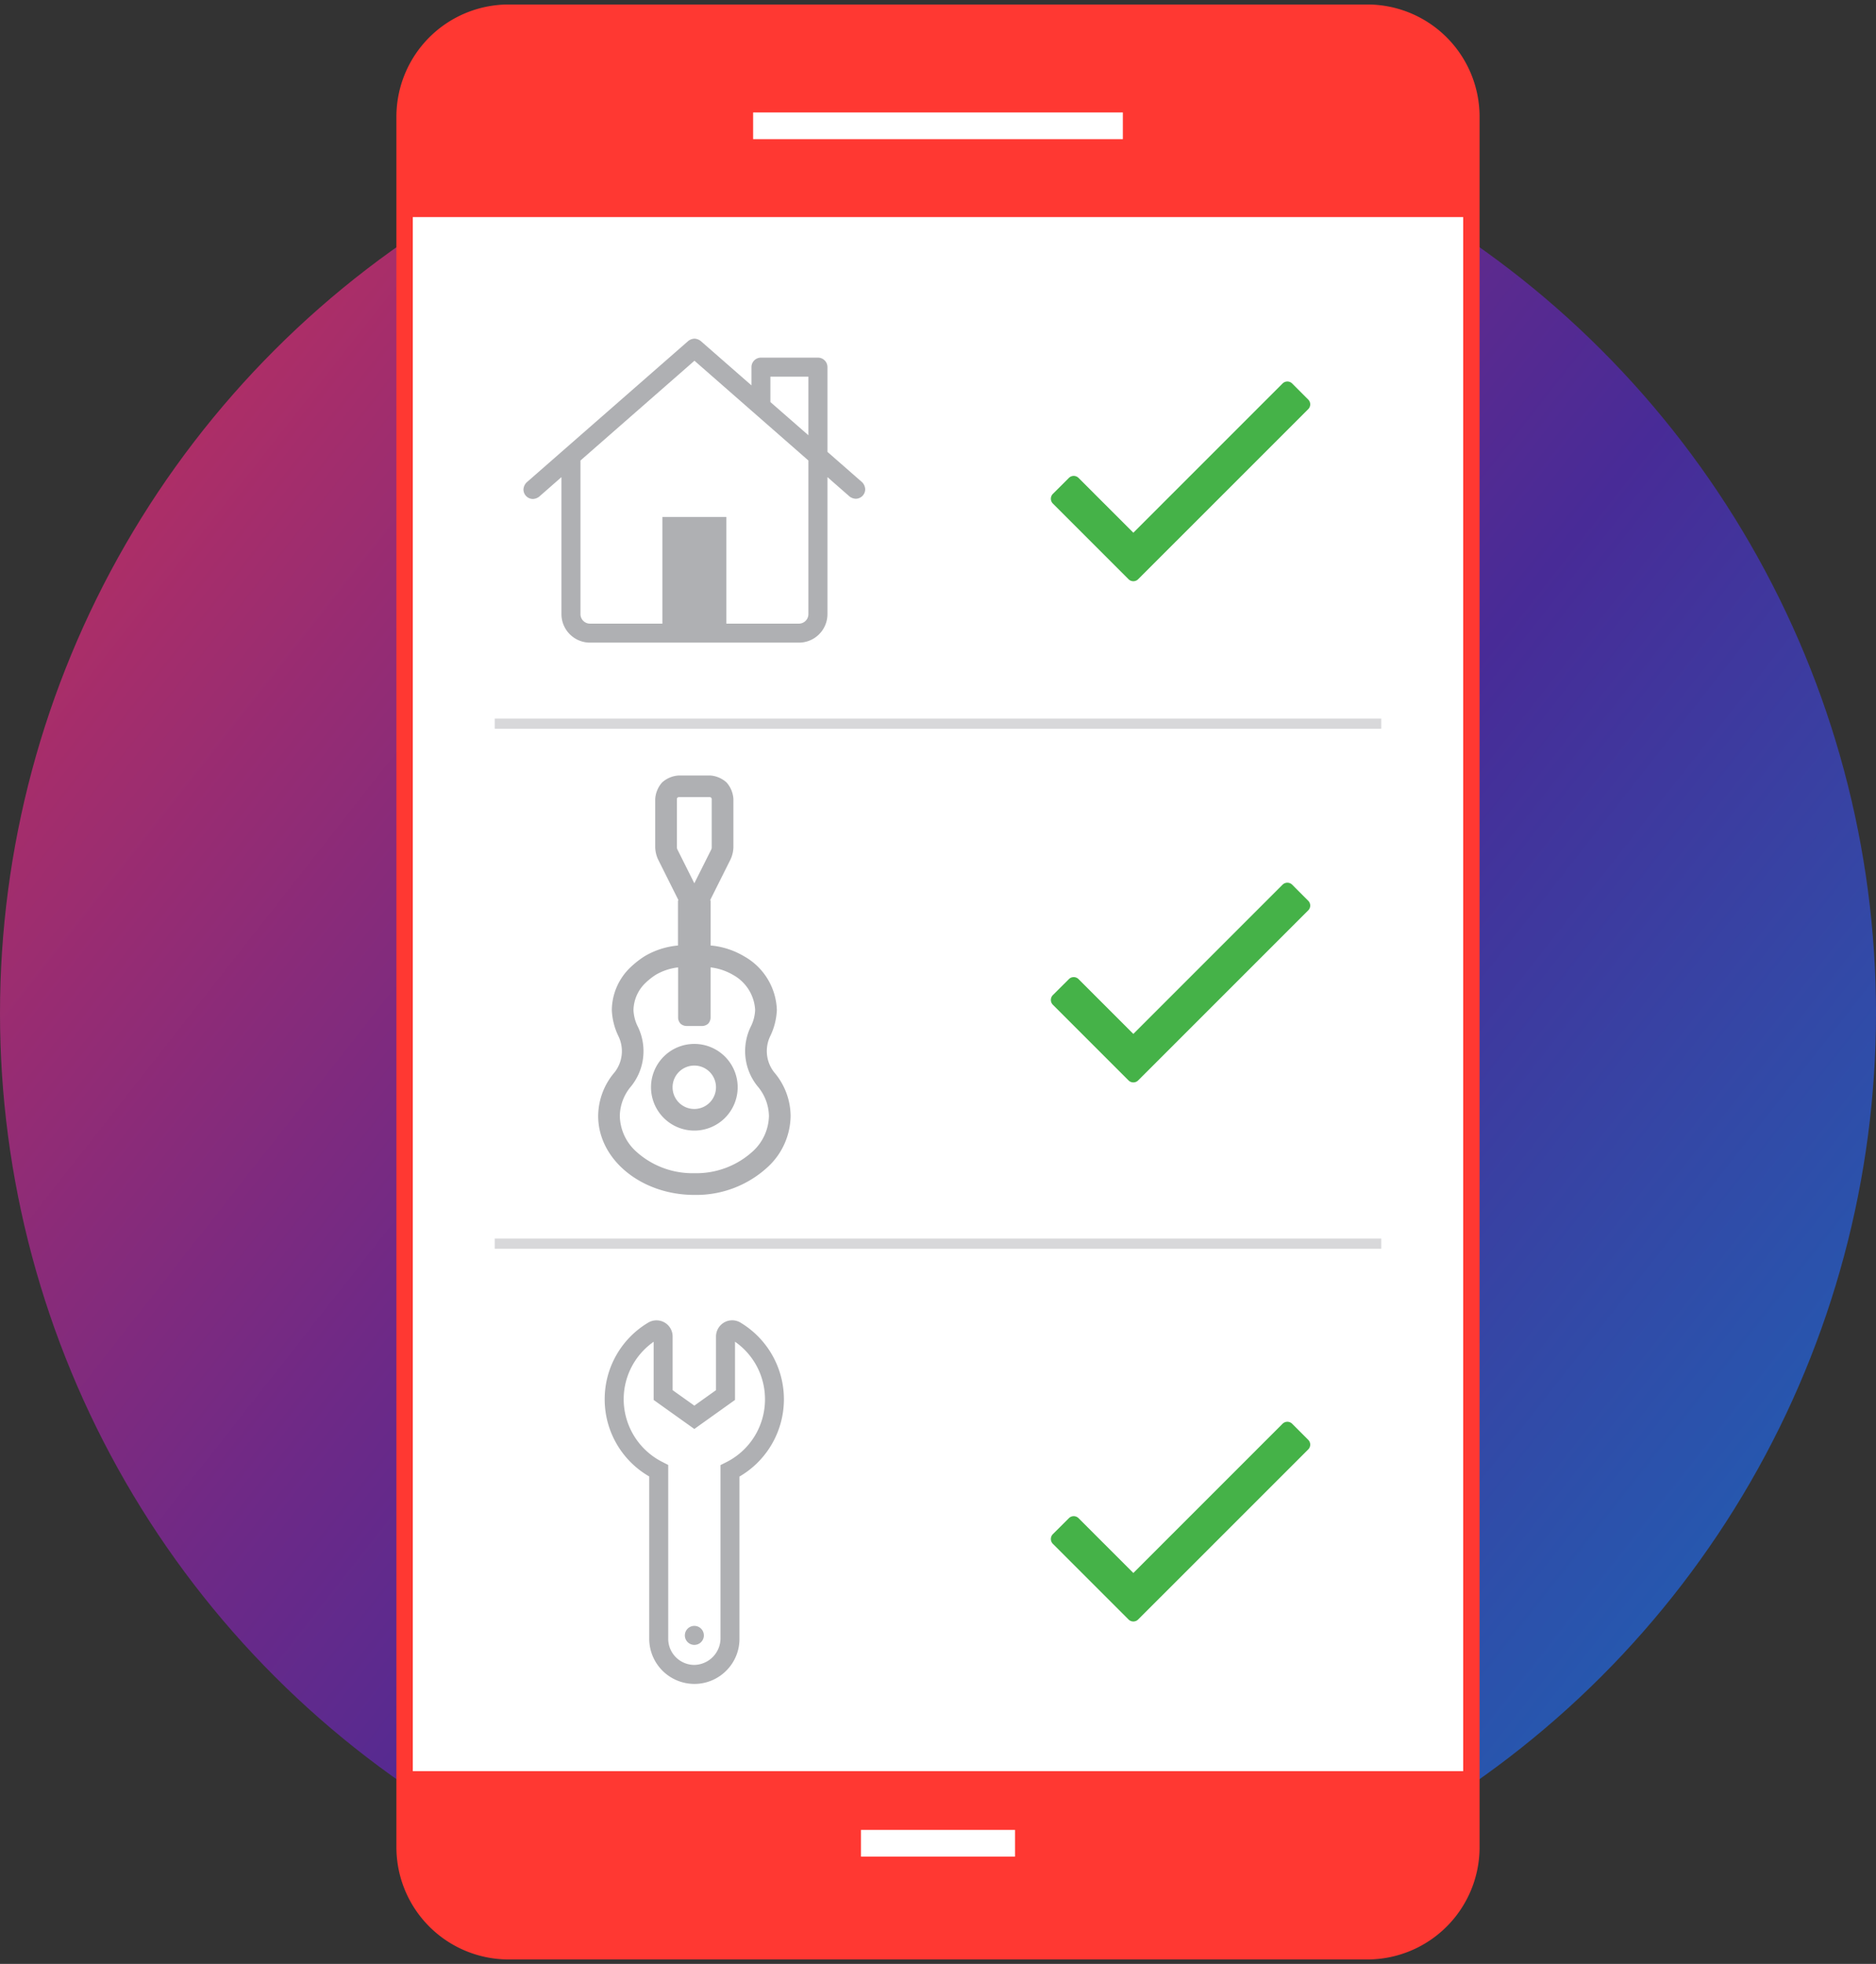 <?xml version="1.0" encoding="UTF-8"?>
<svg xmlns="http://www.w3.org/2000/svg" xmlns:xlink="http://www.w3.org/1999/xlink" id="Сгруппировать_2172" data-name="Сгруппировать 2172" width="146.91" height="153.779" viewBox="0 0 146.91 153.779">
  <rect x="0" y="0" width="146.91" height="153.779" fill="#333333" stroke="none"/>
  <defs>
    <clipPath id="clip-path">
      <path id="Контур_1704" data-name="Контур 1704" d="M0-22.228A73.455,73.455,0,0,0,73.454,51.228h0A73.455,73.455,0,0,0,146.91-22.228h0A73.455,73.455,0,0,0,73.454-95.682h0A73.454,73.454,0,0,0,0-22.228" transform="translate(0 95.682)" fill="none"></path>
    </clipPath>
    <linearGradient id="linear-gradient" x1="-0.201" y1="0.522" x2="1.364" y2="0.522" gradientUnits="objectBoundingBox">
      <stop offset="0" stop-color="#ff3832"></stop>
      <stop offset="0.1" stop-color="#df334a"></stop>
      <stop offset="0.2" stop-color="#ba2f60"></stop>
      <stop offset="0.3" stop-color="#942c74"></stop>
      <stop offset="0.4" stop-color="#6d2987"></stop>
      <stop offset="0.5" stop-color="#482b97"></stop>
      <stop offset="0.6" stop-color="#3546a5"></stop>
      <stop offset="0.7" stop-color="#205fb3"></stop>
      <stop offset="0.8" stop-color="#0b77c1"></stop>
      <stop offset="0.9" stop-color="#008cd0"></stop>
      <stop offset="1" stop-color="#0096d8"></stop>
    </linearGradient>
    <clipPath id="clip-path-2">
      <path id="Контур_1706" data-name="Контур 1706" d="M0,54.292H146.908V-99.487H0Z" transform="translate(0 99.487)" fill="none"></path>
    </clipPath>
    <clipPath id="clip-path-3">
      <path id="Контур_1709" data-name="Контур 1709" d="M28.648-98.844A8.149,8.149,0,0,0,20.5-90.695h0V44.8a8.15,8.15,0,0,0,8.149,8.151H95.887a8.149,8.149,0,0,0,8.149-8.151h0V-90.695a8.148,8.148,0,0,0-8.149-8.149H28.648Z" transform="translate(-20.499 98.844)" fill="none"></path>
    </clipPath>
  </defs>
  <g id="Сгруппировать_1481" data-name="Сгруппировать 1481" transform="translate(0 5.881)" clip-path="url(#clip-path)">
    <g id="Сгруппировать_1480" data-name="Сгруппировать 1480" transform="translate(55.684 -77.153) rotate(38)">
      <path id="Контур_1703" data-name="Контур 1703" d="M0,90.446,115.766,0l94.675,121.179L94.675,211.625Z" transform="translate(0 0)" fill="url(#linear-gradient)"></path>
    </g>
  </g>
  <g id="Сгруппировать_1483" data-name="Сгруппировать 1483" transform="translate(0 0)" clip-path="url(#clip-path-2)">
    <g id="Сгруппировать_1482" data-name="Сгруппировать 1482" transform="translate(31.685 0.993)">
      <path id="Контур_1705" data-name="Контур 1705" d="M2.878,0A8.151,8.151,0,0,0-5.273,8.151V143.644a8.151,8.151,0,0,0,8.151,8.151H70.115a8.151,8.151,0,0,0,8.151-8.151V8.151A8.151,8.151,0,0,0,70.115,0Z" transform="translate(5.273)" fill="#fff"></path>
    </g>
  </g>
  <g id="Сгруппировать_1484" data-name="Сгруппировать 1484" transform="translate(31.686 0.994)" clip-path="url(#clip-path-3)">
    <path id="Контур_1707" data-name="Контур 1707" d="M16.417-80.811h95.626v-21.75H16.417Z" transform="translate(-22.727 96.816)" fill="#ff3832"></path>
    <path id="Контур_1708" data-name="Контур 1708" d="M16.417,11.987h95.626V-9.763H16.417Z" transform="translate(-22.727 147.457)" fill="#ff3832"></path>
  </g>
  <g id="Сгруппировать_1486" data-name="Сгруппировать 1486" transform="translate(0 0)" clip-path="url(#clip-path-2)">
    <g id="Сгруппировать_1485" data-name="Сгруппировать 1485" transform="translate(31.685 0.993)">
      <path id="Контур_1710" data-name="Контур 1710" d="M2.878,0A8.151,8.151,0,0,0-5.273,8.151V143.644a8.151,8.151,0,0,0,8.151,8.151H70.115a8.151,8.151,0,0,0,8.151-8.151V8.151A8.151,8.151,0,0,0,70.115,0Z" transform="translate(5.273)" fill="none" stroke="#ff3832" stroke-width="1.284"></path>
    </g>
  </g>
  <path id="Контур_1712" data-name="Контур 1712" d="M38.155-91.7H67.109v-2.093H38.155Z" transform="translate(20.822 102.597)" fill="#fff"></path>
  <path id="Контур_1713" data-name="Контур 1713" d="M43.619-4.7H55.683V-6.788H43.619Z" transform="translate(23.804 150.074)" fill="#fff"></path>
  <g id="Сгруппировать_1490" data-name="Сгруппировать 1490" transform="translate(0 0)" clip-path="url(#clip-path-2)">
    <g id="Сгруппировать_1487" data-name="Сгруппировать 1487" transform="translate(82.293 111.328)">
      <path id="Контур_1714" data-name="Контур 1714" d="M6.405.055-5.279,11.739-9.571,7.447a.533.533,0,0,0-.754,0L-11.582,8.7a.536.536,0,0,0,0,.754l5.926,5.926a.533.533,0,0,0,.754,0L8.415,2.065a.531.531,0,0,0,0-.753L7.16.055a.533.533,0,0,0-.754,0" transform="translate(11.738 0.101)" fill="#45b248"></path>
    </g>
    <g id="Сгруппировать_1488" data-name="Сгруппировать 1488" transform="translate(82.293 29.873)">
      <path id="Контур_1715" data-name="Контур 1715" d="M6.405.055-5.279,11.739-9.571,7.447a.533.533,0,0,0-.754,0L-11.582,8.7a.536.536,0,0,0,0,.754l5.926,5.926a.533.533,0,0,0,.754,0L8.415,2.065a.531.531,0,0,0,0-.753L7.16.055a.533.533,0,0,0-.754,0" transform="translate(11.738 0.101)" fill="#45b248"></path>
    </g>
    <g id="Сгруппировать_1489" data-name="Сгруппировать 1489" transform="translate(82.293 69.118)">
      <path id="Контур_1716" data-name="Контур 1716" d="M6.405.055-5.279,11.739-9.571,7.447a.533.533,0,0,0-.754,0L-11.582,8.7a.536.536,0,0,0,0,.754l5.926,5.926a.533.533,0,0,0,.754,0L8.415,2.065a.531.531,0,0,0,0-.753L7.16.055a.533.533,0,0,0-.754,0" transform="translate(11.738 0.101)" fill="#45b248"></path>
    </g>
  </g>
  <g id="Сгруппировать_1491" data-name="Сгруппировать 1491" transform="translate(38.744 56.665)">
    <path id="Контур_1718" data-name="Контур 1718" d="M0,0H69.42" fill="none" stroke="#d8d8da" stroke-width="0.796"></path>
  </g>
  <g id="Сгруппировать_1492" data-name="Сгруппировать 1492" transform="translate(38.744 97.381)">
    <path id="Контур_1719" data-name="Контур 1719" d="M0,0H69.42" fill="none" stroke="#d8d8da" stroke-width="0.796"></path>
  </g>
  <g id="Сгруппировать_1496" data-name="Сгруппировать 1496" transform="translate(0 0)" clip-path="url(#clip-path-2)">
    <g id="Сгруппировать_1493" data-name="Сгруппировать 1493" transform="translate(46.839 60.72)">
      <path id="Контур_1720" data-name="Контур 1720" d="M1.813,7.773a3.393,3.393,0,1,0,4.8,0,3.393,3.393,0,0,0-4.8,0m3.6,3.6a1.7,1.7,0,1,1,0-2.4,1.7,1.7,0,0,1,0,2.4m.011-25.614H3a2.124,2.124,0,0,0-1.308.543,2.138,2.138,0,0,0-.543,1.308l0,3.789a2.437,2.437,0,0,0,.213.91l1.6,3.2c0,.026-.031.043-.029.068V-.928A6.214,6.214,0,0,0,.293-.072,7.361,7.361,0,0,0-.8.791,4.694,4.694,0,0,0-2.249,4.122a5.174,5.174,0,0,0,.5,2.014,2.683,2.683,0,0,1-.289,2.872,5.309,5.309,0,0,0-1.28,3.411c0,3.418,3.377,6.183,7.535,6.183a8.248,8.248,0,0,0,5.829-2.264,5.525,5.525,0,0,0,1.706-3.917A5.314,5.314,0,0,0,10.464,9a2.689,2.689,0,0,1-.289-2.87,5.194,5.194,0,0,0,.5-2.013A5.007,5.007,0,0,0,8.132-.07,6.2,6.2,0,0,0,5.486-.93V-4.42c0-.028-.026-.043-.029-.07l1.6-3.2A2.425,2.425,0,0,0,7.272-8.6v-3.787A2.125,2.125,0,0,0,6.73-13.7a2.129,2.129,0,0,0-1.308-.543M8.974,4.12a3.191,3.191,0,0,1-.311,1.243,4.376,4.376,0,0,0,.492,4.721,3.686,3.686,0,0,1,.9,2.337,3.86,3.86,0,0,1-1.209,2.717A6.546,6.546,0,0,1,4.213,16.9a6.558,6.558,0,0,1-4.636-1.77,3.85,3.85,0,0,1-1.2-2.72A3.669,3.669,0,0,1-.734,10.09a4.38,4.38,0,0,0,.49-4.728,3.167,3.167,0,0,1-.309-1.24A3.032,3.032,0,0,1,.4,1.99a5.305,5.305,0,0,1,.79-.623A4.479,4.479,0,0,1,2.941.786V4.738a.734.734,0,0,0,.187.451.716.716,0,0,0,.45.185H4.853A.723.723,0,0,0,5.3,5.19a.741.741,0,0,0,.185-.451V.786a4.473,4.473,0,0,1,1.747.581A3.335,3.335,0,0,1,8.974,4.12m-3.4-16.511V-8.6a.383.383,0,0,1-.036.155L4.212-5.8,2.884-8.453a.4.4,0,0,1-.036-.153v-3.789a.164.164,0,0,1,.043-.107l0,0v0A.176.176,0,0,1,3-12.547H5.421a.179.179,0,0,1,.11.045.187.187,0,0,1,.045.111" transform="translate(3.322 14.243)" fill="#afb0b3"></path>
    </g>
    <g id="Сгруппировать_1494" data-name="Сгруппировать 1494" transform="translate(47.354 103.383)">
      <path id="Контур_1721" data-name="Контур 1721" d="M3.755.064A1.262,1.262,0,0,0,2.484.045a1.277,1.277,0,0,0-.648,1.107v4.2L.139,6.564l-1.7-1.212v-4.2A1.262,1.262,0,0,0-2.2.05,1.271,1.271,0,0,0-3.481.069a6.979,6.979,0,0,0-3.4,6.014A6.975,6.975,0,0,0-3.393,12.11l0,12.712A3.539,3.539,0,0,0,.139,28.354a3.51,3.51,0,0,0,2.5-1.036,3.5,3.5,0,0,0,1.034-2.5l0-12.7A7,7,0,0,0,3.755.064M5.673,6.083A5.5,5.5,0,0,1,2.6,11.014l-.411.206,0,13.6A2.094,2.094,0,0,1,.139,26.867a2.05,2.05,0,0,1-2.045-2.045V11.21L-2.314,11A5.513,5.513,0,0,1-5.393,6.083a5.489,5.489,0,0,1,1.608-3.9,5.53,5.53,0,0,1,.74-.621l0,4.558L.139,8.392,3.325,6.117l0-4.558A5.485,5.485,0,0,1,5.673,6.083M-.385,24.029a.744.744,0,1,0,1.053,0,.744.744,0,0,0-1.053,0" transform="translate(6.88 0.117)" fill="#afb0b3"></path>
    </g>
    <g id="Сгруппировать_1495" data-name="Сгруппировать 1495" transform="translate(40.992 26.517)">
      <path id="Контур_1722" data-name="Контур 1722" d="M9.449,4.163a.848.848,0,0,0-.235-.543L6.492,1.237V-5.4a.744.744,0,0,0-.743-.743H1.284A.745.745,0,0,0,.541-5.4v1.43L-3.433-7.445a.857.857,0,0,0-.49-.184.857.857,0,0,0-.488.184L-17.059,3.621a.846.846,0,0,0-.255.56.744.744,0,0,0,.745.743.857.857,0,0,0,.49-.184l1.74-1.526V13.943a2.235,2.235,0,0,0,2.232,2.23H4.26a2.234,2.234,0,0,0,2.232-2.23V3.214L8.234,4.74a.863.863,0,0,0,.471.167.744.744,0,0,0,.743-.743M5-.064l-2.976-2.6V-4.655H5ZM5,13.943a.745.745,0,0,1-.745.743H-12.106a.745.745,0,0,1-.743-.743V1.913L-3.923-5.9,5,1.913Z" transform="translate(17.314 7.629)" fill="#afb0b3"></path>
    </g>
  </g>
  <path id="Контур_1724" data-name="Контур 1724" d="M33.558-64.663h5.007V-73.3H33.558Z" transform="translate(18.313 113.779)" fill="#afb0b3"></path>
</svg>
